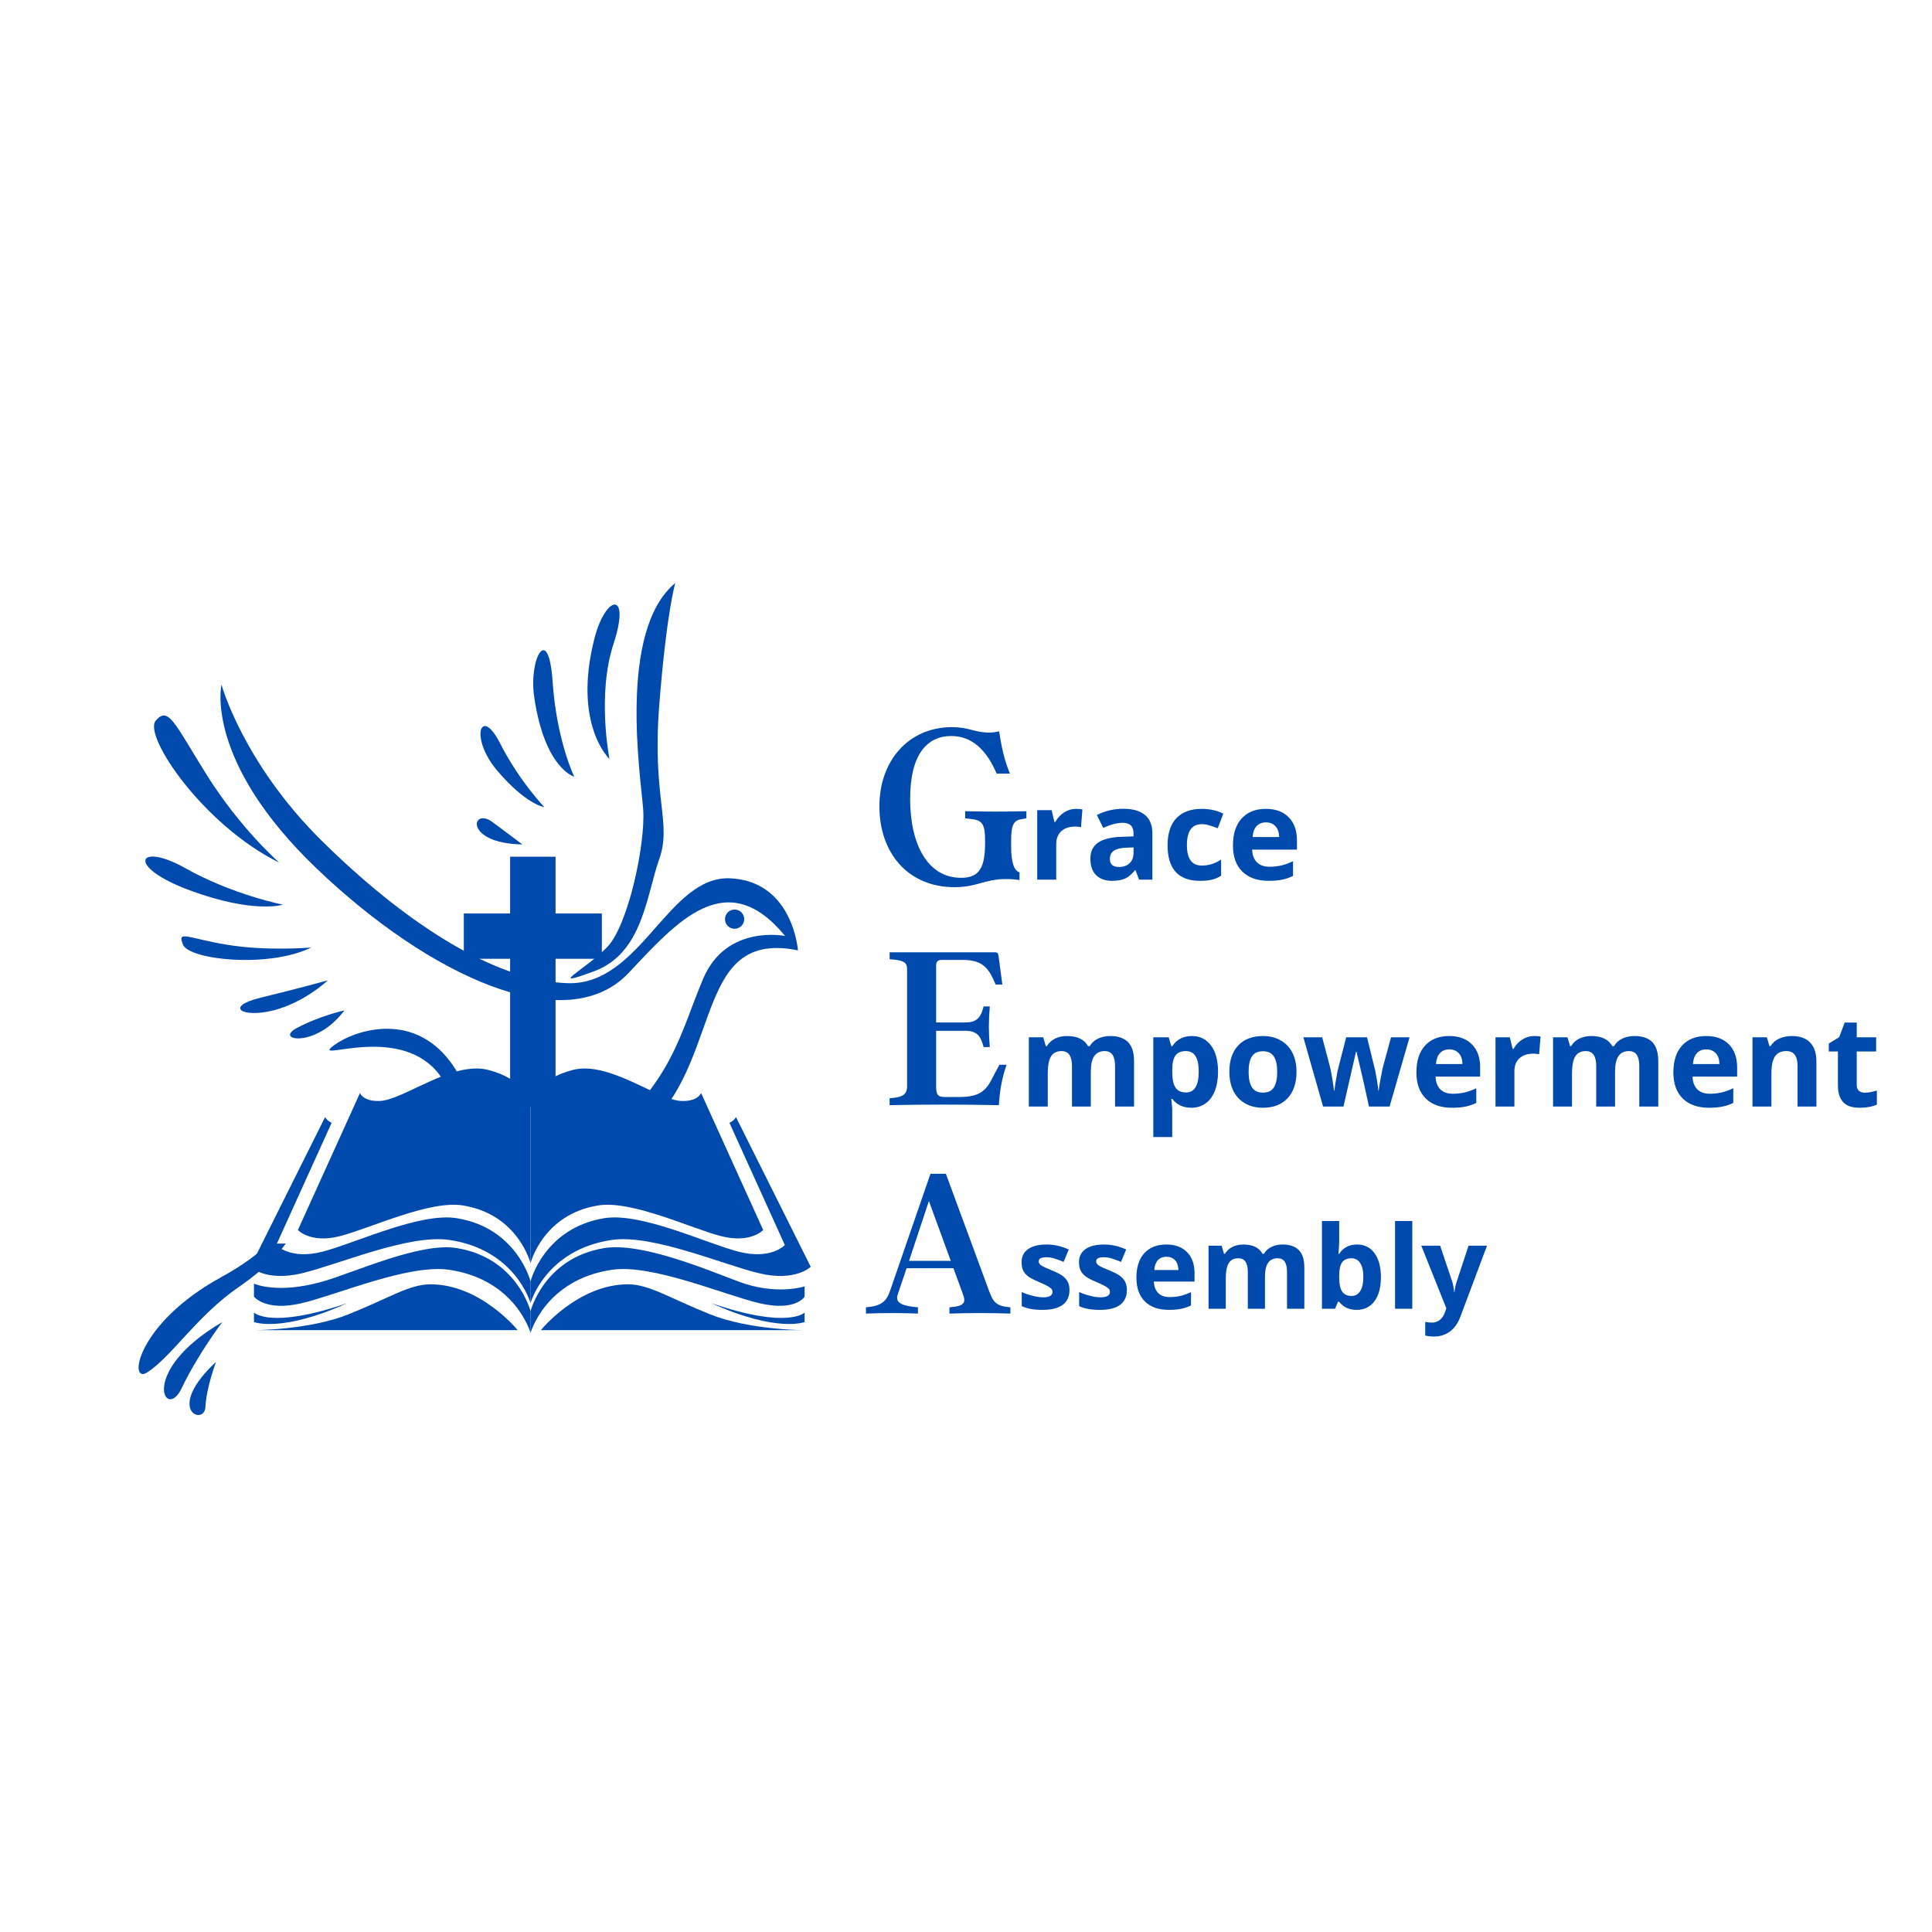 <svg xmlns="http://www.w3.org/2000/svg" xmlns:xlink="http://www.w3.org/1999/xlink" width="500" zoomAndPan="magnify" viewBox="0 0 375 375" height="500" preserveAspectRatio="xMidYMid meet" version="1.0"><defs><g/><clipPath id="id1"><path d="M 42 132 L 154.887 132 L 154.887 221.852 L 42 221.852 Z M 42 132 " clip-rule="nonzero"/></clipPath><clipPath id="id2"><path d="M 110 113.102 L 132 113.102 L 132 190 L 110 190 Z M 110 113.102 " clip-rule="nonzero"/></clipPath><clipPath id="id3"><path d="M 52 199 L 91 199 L 91 221.852 L 52 221.852 Z M 52 199 " clip-rule="nonzero"/></clipPath><clipPath id="id4"><path d="M 19 241.383 L 62.266 241.383 L 62.266 251 L 19 251 Z M 19 241.383 " clip-rule="nonzero"/></clipPath><clipPath id="id5"><path d="M 26 241.383 L 59 241.383 L 59 267 L 26 267 Z M 26 241.383 " clip-rule="nonzero"/></clipPath><clipPath id="id6"><path d="M 102 216 L 157.336 216 L 157.336 253 L 102 253 Z M 102 216 " clip-rule="nonzero"/></clipPath><clipPath id="id7"><path d="M 48.582 216 L 103 216 L 103 253 L 48.582 253 Z M 48.582 216 " clip-rule="nonzero"/></clipPath><clipPath id="id8"><path d="M 102 242 L 157 242 L 157 258.859 L 102 258.859 Z M 102 242 " clip-rule="nonzero"/></clipPath><clipPath id="id9"><path d="M 49 242 L 103 242 L 103 258.859 L 49 258.859 Z M 49 242 " clip-rule="nonzero"/></clipPath><clipPath id="id10"><path d="M 104 249 L 157 249 L 157 258.859 L 104 258.859 Z M 104 249 " clip-rule="nonzero"/></clipPath><clipPath id="id11"><path d="M 49 249 L 101 249 L 101 258.859 L 49 258.859 Z M 49 249 " clip-rule="nonzero"/></clipPath><clipPath id="id12"><path d="M 90 166.164 L 117 166.164 L 117 215 L 90 215 Z M 90 166.164 " clip-rule="nonzero"/></clipPath></defs><g clip-path="url(#id1)"><path fill="#004aad" d="M 101.812 234.125 C 101.812 234.125 114.316 230.527 126.711 217.867 C 140.094 204.195 135.117 180.426 154.879 184.465 C 154.879 184.465 153.945 171.105 141.809 170.484 C 129.668 169.863 124.43 191.25 110.215 190.836 C 95.387 190.402 77.691 178.254 62.441 163.184 C 47.188 148.113 42.988 132.891 42.988 132.891 C 42.988 132.891 39.562 147.648 61.504 168.621 C 83.449 189.594 109.906 201.711 122.043 188.816 C 131.465 178.809 141.031 167.844 152.391 181.672 C 152.391 181.672 141.031 179.34 136.516 189.902 C 132.004 200.469 130.602 210.254 115.973 221.75 C 106.484 229.211 103.68 229.879 101.812 234.125 Z M 101.812 234.125 " fill-opacity="1" fill-rule="evenodd"/></g><g clip-path="url(#id2)"><path fill="#004aad" d="M 131.07 113.16 C 131.07 113.16 129.359 118.91 127.957 136.93 C 126.555 154.949 130.445 159.766 127.957 166.758 C 125.469 173.746 124.77 185.02 115.352 188.504 C 105.703 192.078 113.641 188.195 117.84 183.844 C 122.043 179.496 125.312 163.492 124.844 157.125 C 124.379 150.754 119.863 122.48 131.07 113.16 Z M 131.07 113.16 " fill-opacity="1" fill-rule="evenodd"/></g><path fill="#004aad" d="M 118.309 147.336 C 118.309 147.336 115.812 134.918 119.086 124.965 C 122.512 114.559 117.543 115.363 115.352 124.035 C 111.148 140.656 118.309 147.336 118.309 147.336 Z M 118.309 147.336 " fill-opacity="1" fill-rule="evenodd"/><path fill="#004aad" d="M 111.461 150.754 C 111.461 150.754 108.039 143.766 107.258 132.27 C 106.48 120.773 102.613 127.863 103.68 135.219 C 105.703 149.203 111.461 150.754 111.461 150.754 Z M 111.461 150.754 " fill-opacity="1" fill-rule="evenodd"/><path fill="#004aad" d="M 105.652 156.66 C 105.652 156.66 100.773 151.582 97.039 144.23 C 93.305 136.879 91.023 143.195 96.625 149.719 C 102.227 156.242 105.652 156.66 105.652 156.66 Z M 105.652 156.66 " fill-opacity="1" fill-rule="evenodd"/><path fill="#004aad" d="M 101.398 163.906 C 101.398 163.906 99.633 162.562 95.586 159.559 C 91.543 156.555 89.883 163.699 101.398 163.906 Z M 101.398 163.906 " fill-opacity="1" fill-rule="evenodd"/><path fill="#004aad" d="M 54.191 167.43 C 54.191 167.43 46.617 160.801 40.082 150.34 C 33.844 140.359 32.715 136.98 30.227 139.879 C 27.734 142.781 39.461 160.18 54.191 167.43 Z M 54.191 167.43 " fill-opacity="1" fill-rule="evenodd"/><path fill="#004aad" d="M 54.918 175.598 C 54.918 175.598 45.098 173.66 35.922 168.484 C 26.746 163.312 24.262 168.16 36.785 172.797 C 49.305 177.43 54.918 175.598 54.918 175.598 Z M 54.918 175.598 " fill-opacity="1" fill-rule="evenodd"/><path fill="#004aad" d="M 60.418 183.91 C 60.418 183.91 51.797 184.664 44.039 183.371 C 36.281 182.082 34.344 180.469 35.527 183.371 C 36.715 186.277 52.012 187.996 60.418 183.91 Z M 60.418 183.91 " fill-opacity="1" fill-rule="evenodd"/><path fill="#004aad" d="M 63.633 190.285 C 63.633 190.285 57.781 191.91 50.629 193.641 C 43.473 195.371 46.941 197.645 53.012 196.129 C 59.082 194.613 63.633 190.285 63.633 190.285 Z M 63.633 190.285 " fill-opacity="1" fill-rule="evenodd"/><path fill="#004aad" d="M 66.848 196.113 C 66.848 196.113 61.988 197.191 57.562 199.566 C 53.133 201.938 61.34 203.551 66.848 196.113 Z M 66.848 196.113 " fill-opacity="1" fill-rule="evenodd"/><g clip-path="url(#id3)"><path fill="#004aad" d="M 64.879 202.852 C 68.82 199.949 80.895 195.793 88.324 207.406 C 93.098 214.863 88.324 224.184 75.668 232.883 C 65.754 239.699 59.898 249.246 54.086 252.977 C 49.668 255.812 51.422 241.605 71.516 230.605 C 90.816 220.043 88.75 210.879 83.137 206.371 C 74.629 199.535 60.129 206.344 64.879 202.852 Z M 64.879 202.852 " fill-opacity="1" fill-rule="evenodd"/></g><path fill="#004aad" d="M 144.453 178.406 C 144.453 179.438 143.617 180.273 142.586 180.273 C 141.555 180.273 140.719 179.438 140.719 178.406 C 140.719 177.379 141.555 176.543 142.586 176.543 C 143.617 176.543 144.453 177.379 144.453 178.406 Z M 144.453 178.406 " fill-opacity="1" fill-rule="nonzero"/><g clip-path="url(#id4)"><path fill="#004aad" d="M 68.012 250.797 C 68.012 250.797 78.352 247.816 88.602 237.336 C 99.664 226.02 95.547 206.344 111.891 209.688 C 111.891 209.688 111.117 198.629 101.082 198.113 C 91.043 197.598 86.711 215.305 74.961 214.961 C 62.699 214.602 48.066 204.543 35.457 192.07 C 22.848 179.598 19.375 166.992 19.375 166.992 C 19.375 166.992 16.543 179.211 34.688 196.57 C 52.828 213.93 74.703 223.961 84.738 213.289 C 92.531 205.004 100.438 195.926 109.832 207.371 C 109.832 207.371 100.438 205.445 96.707 214.188 C 92.977 222.934 91.816 231.035 79.723 240.551 C 71.875 246.727 69.555 247.281 68.012 250.797 Z M 68.012 250.797 " fill-opacity="1" fill-rule="evenodd"/></g><g clip-path="url(#id5)"><path fill="#004aad" d="M 37.473 224.906 C 40.734 222.504 50.715 219.062 56.859 228.676 C 60.805 234.848 56.859 242.566 46.395 249.766 C 38.199 255.406 33.355 263.312 28.551 266.398 C 24.898 268.746 26.348 256.988 42.965 247.879 C 58.918 239.137 57.211 231.551 52.57 227.82 C 45.539 222.16 33.547 227.797 37.473 224.906 Z M 37.473 224.906 " fill-opacity="1" fill-rule="evenodd"/></g><path fill="#004aad" d="M 43.137 256.625 C 43.137 256.625 38.332 262.969 35.242 269.484 C 32.156 276 26.664 266.227 43.137 256.625 Z M 43.137 256.625 " fill-opacity="1" fill-rule="evenodd"/><path fill="#004aad" d="M 41.934 264.34 C 41.934 264.34 40.047 269.312 39.875 273.086 C 39.703 276.859 31.812 273.77 41.934 264.34 Z M 41.934 264.34 " fill-opacity="1" fill-rule="evenodd"/><g clip-path="url(#id6)"><path fill="#004aad" d="M 142.848 216.82 C 142.848 216.82 142.59 217.449 141.586 217.941 L 152.336 241.66 C 152.336 241.66 149.688 244.594 143.324 242.941 C 136.957 241.293 124.449 235.285 117.285 236.453 C 105.562 238.367 102.977 248.723 102.977 248.723 L 102.977 252.938 C 102.977 252.938 105.824 242.586 118.742 240.672 C 126.633 239.504 140.414 245.508 147.43 247.16 C 154.441 248.812 157.359 245.879 157.359 245.879 L 142.848 216.82 " fill-opacity="1" fill-rule="nonzero"/></g><g clip-path="url(#id7)"><path fill="#004aad" d="M 88.668 236.453 C 81.508 235.285 69 241.293 62.633 242.941 C 56.266 244.594 53.621 241.66 53.621 241.66 L 64.367 217.941 C 63.367 217.449 63.105 216.82 63.105 216.82 L 48.598 245.879 C 48.598 245.879 51.512 248.812 58.527 247.16 C 65.539 245.508 79.32 239.504 87.215 240.672 C 100.129 242.586 102.977 252.938 102.977 252.938 L 102.977 248.723 C 102.977 248.723 100.395 238.367 88.668 236.453 " fill-opacity="1" fill-rule="nonzero"/></g><g clip-path="url(#id8)"><path fill="#004aad" d="M 156.172 249.684 C 156.172 249.684 150.711 251.527 143.324 248.742 C 137.172 246.422 124.449 241.086 117.285 242.254 C 105.562 244.168 102.977 254.52 102.977 254.52 L 102.977 258.738 C 102.977 258.738 105.824 248.383 118.742 246.469 C 126.633 245.301 140.414 251.309 147.43 252.957 C 154.441 254.609 156.172 251.676 156.172 251.676 L 156.172 249.684 " fill-opacity="1" fill-rule="nonzero"/></g><g clip-path="url(#id9)"><path fill="#004aad" d="M 88.668 242.254 C 81.508 241.086 68.957 246.93 62.633 248.742 C 53.82 251.266 49.293 249.156 49.293 249.156 L 49.293 251.676 C 49.293 251.676 51.512 254.609 58.527 252.957 C 65.539 251.309 79.32 245.301 87.215 246.469 C 100.129 248.383 102.977 258.738 102.977 258.738 L 102.977 254.52 C 102.977 254.52 100.395 244.168 88.668 242.254 " fill-opacity="1" fill-rule="nonzero"/></g><path fill="#004aad" d="M 136.086 212.16 C 136.086 212.16 135.48 213.824 132.25 213.699 C 127.59 213.516 118.234 205.867 111.184 207.672 C 104.48 209.391 102.977 213.516 102.977 213.516 L 102.977 245.203 C 102.977 245.203 105.34 235.73 116.066 233.98 C 122.621 232.91 134.062 238.406 139.887 239.914 C 145.711 241.426 148.133 238.742 148.133 238.742 L 136.086 212.16 " fill-opacity="1" fill-rule="nonzero"/><path fill="#004aad" d="M 69.871 212.16 C 69.871 212.16 70.477 213.824 73.707 213.699 C 78.363 213.516 87.723 205.867 94.77 207.672 C 101.473 209.391 102.977 213.516 102.977 213.516 L 102.977 245.203 C 102.977 245.203 100.613 235.73 89.891 233.98 C 83.336 232.91 71.895 238.406 66.07 239.914 C 60.246 241.426 57.824 238.742 57.824 238.742 L 69.871 212.16 " fill-opacity="1" fill-rule="nonzero"/><g clip-path="url(#id10)"><path fill="#004aad" d="M 156.172 258.184 C 156.172 258.184 145.539 258.184 137.855 255.121 C 129.953 251.965 126.039 249.285 121.895 249.285 C 112.18 249.285 104.977 258.184 104.977 258.184 L 156.172 258.184 " fill-opacity="1" fill-rule="nonzero"/></g><path fill="#004aad" d="M 138.055 252.938 C 150.895 258.738 156.172 256.602 156.172 256.602 L 156.172 254.77 C 156.172 254.77 152.969 258.059 138.055 252.938 " fill-opacity="1" fill-rule="nonzero"/><g clip-path="url(#id11)"><path fill="#004aad" d="M 49.293 258.184 C 49.293 258.184 59.922 258.184 67.605 255.121 C 75.512 251.965 79.422 249.285 83.566 249.285 C 93.281 249.285 100.488 258.184 100.488 258.184 L 49.293 258.184 " fill-opacity="1" fill-rule="nonzero"/></g><path fill="#004aad" d="M 67.406 252.938 C 54.57 258.738 49.293 256.602 49.293 256.602 L 49.293 254.77 C 49.293 254.77 52.496 258.059 67.406 252.938 " fill-opacity="1" fill-rule="nonzero"/><g clip-path="url(#id12)"><path fill="#004aad" d="M 116.816 177.309 L 107.832 177.309 L 107.832 166.289 L 99.016 166.289 L 99.016 177.309 L 90.027 177.309 L 90.027 186.098 L 99.016 186.098 L 99.016 214.875 L 107.832 214.875 L 107.832 186.098 L 116.816 186.098 L 116.816 177.309 " fill-opacity="1" fill-rule="nonzero"/></g><g fill="#004aad" fill-opacity="1"><g transform="translate(169.025, 171.53)"><g><path d="M 18.32 -14.074 L 18.32 -12.691 L 19.227 -12.594 C 21.707 -12.355 22.184 -11.641 22.184 -8.109 C 22.184 -3.242 21.184 -1.145 17.508 -1.145 C 11.066 -1.145 7.633 -7.586 7.633 -16.457 C 7.633 -25.238 11.02 -28.672 15.602 -28.672 C 19.703 -28.672 22.516 -25.855 24.426 -21.371 L 27 -21.371 C 25.809 -24.234 25.332 -26.859 24.902 -29.578 C 23.996 -29.387 23.566 -29.34 22.945 -29.34 C 20.133 -29.34 19.082 -30.391 15.742 -30.391 C 7.395 -30.391 1.668 -23.949 1.668 -15.027 C 1.668 -5.82 7.348 0.668 16.219 0.668 C 20.656 0.668 22.09 -0.906 26.191 -0.906 C 27.051 -0.906 27.957 -0.859 28.863 -0.715 L 28.863 -2.195 C 27.766 -2.574 27.242 -4.246 27.242 -7.062 C 27.242 -9.969 27.098 -12.211 29.102 -12.5 L 30.199 -12.691 L 30.199 -14.074 C 26.383 -13.977 22.23 -13.977 18.32 -14.074 Z M 18.32 -14.074 "/></g></g></g><g fill="#004aad" fill-opacity="1"><g transform="translate(199.404, 170.735)"><g><path d="M 9.453 -13.734 C 9.953 -13.734 10.363 -13.695 10.688 -13.625 L 10.422 -10.172 C 10.117 -10.254 9.754 -10.297 9.328 -10.297 C 8.148 -10.297 7.234 -9.992 6.578 -9.391 C 5.93 -8.785 5.609 -7.941 5.609 -6.859 L 5.609 0 L 1.922 0 L 1.922 -13.484 L 4.719 -13.484 L 5.25 -11.203 L 5.438 -11.203 C 5.852 -11.961 6.414 -12.57 7.125 -13.031 C 7.844 -13.5 8.617 -13.734 9.453 -13.734 Z M 9.453 -13.734 "/></g></g></g><g fill="#004aad" fill-opacity="1"><g transform="translate(210.611, 170.735)"><g><path d="M 10.484 0 L 9.781 -1.828 L 9.688 -1.828 C 9.062 -1.047 8.422 -0.504 7.766 -0.203 C 7.109 0.086 6.254 0.234 5.203 0.234 C 3.91 0.234 2.891 -0.133 2.141 -0.875 C 1.398 -1.613 1.031 -2.664 1.031 -4.031 C 1.031 -5.457 1.531 -6.508 2.531 -7.188 C 3.531 -7.863 5.039 -8.238 7.062 -8.312 L 9.406 -8.391 L 9.406 -8.984 C 9.406 -10.348 8.707 -11.031 7.312 -11.031 C 6.227 -11.031 4.961 -10.703 3.516 -10.047 L 2.297 -12.531 C 3.836 -13.344 5.555 -13.75 7.453 -13.75 C 9.254 -13.75 10.641 -13.352 11.609 -12.562 C 12.578 -11.781 13.062 -10.586 13.062 -8.984 L 13.062 0 Z M 9.406 -6.25 L 7.984 -6.203 C 6.91 -6.16 6.113 -5.961 5.594 -5.609 C 5.07 -5.266 4.812 -4.727 4.812 -4 C 4.812 -2.969 5.406 -2.453 6.594 -2.453 C 7.445 -2.453 8.129 -2.695 8.641 -3.188 C 9.148 -3.676 9.406 -4.328 9.406 -5.141 Z M 9.406 -6.25 "/></g></g></g><g fill="#004aad" fill-opacity="1"><g transform="translate(225.519, 170.735)"><g><path d="M 7.406 0.234 C 3.207 0.234 1.109 -2.066 1.109 -6.672 C 1.109 -8.961 1.676 -10.711 2.812 -11.922 C 3.957 -13.129 5.598 -13.734 7.734 -13.734 C 9.285 -13.734 10.68 -13.426 11.922 -12.812 L 10.844 -9.969 C 10.258 -10.195 9.719 -10.383 9.219 -10.531 C 8.719 -10.688 8.223 -10.766 7.734 -10.766 C 5.816 -10.766 4.859 -9.406 4.859 -6.688 C 4.859 -4.051 5.816 -2.734 7.734 -2.734 C 8.43 -2.734 9.082 -2.828 9.688 -3.016 C 10.289 -3.203 10.895 -3.5 11.5 -3.906 L 11.5 -0.766 C 10.906 -0.379 10.301 -0.117 9.688 0.016 C 9.082 0.16 8.32 0.234 7.406 0.234 Z M 7.406 0.234 "/></g></g></g><g fill="#004aad" fill-opacity="1"><g transform="translate(238.209, 170.735)"><g><path d="M 7.516 -11.109 C 6.734 -11.109 6.117 -10.859 5.672 -10.359 C 5.234 -9.867 4.984 -9.172 4.922 -8.266 L 10.078 -8.266 C 10.055 -9.172 9.816 -9.867 9.359 -10.359 C 8.898 -10.859 8.285 -11.109 7.516 -11.109 Z M 8.031 0.234 C 5.863 0.234 4.164 -0.359 2.938 -1.547 C 1.719 -2.742 1.109 -4.441 1.109 -6.641 C 1.109 -8.898 1.672 -10.645 2.797 -11.875 C 3.93 -13.113 5.492 -13.734 7.484 -13.734 C 9.391 -13.734 10.875 -13.188 11.938 -12.094 C 13 -11.008 13.531 -9.516 13.531 -7.609 L 13.531 -5.828 L 4.828 -5.828 C 4.867 -4.773 5.176 -3.957 5.75 -3.375 C 6.332 -2.789 7.148 -2.5 8.203 -2.5 C 9.016 -2.5 9.781 -2.582 10.5 -2.75 C 11.219 -2.914 11.973 -3.188 12.766 -3.562 L 12.766 -0.719 C 12.117 -0.395 11.43 -0.156 10.703 0 C 9.973 0.156 9.082 0.234 8.031 0.234 Z M 8.031 0.234 "/></g></g></g><g fill="#004aad" fill-opacity="1"><g transform="translate(167.645, 254.961)"><g><path d="M 24.227 -4.68 L 15.949 -27.129 L 12.957 -27.129 L 5.07 -4.289 C 4.379 -2.297 3.293 -1.43 0.434 -1.215 L 0.434 0 C 3.598 -0.129 7.324 -0.129 10.531 0 L 10.531 -1.215 C 7.715 -1.43 6.023 -1.992 6.586 -3.641 L 8.32 -8.797 L 17.422 -8.797 L 19.242 -3.812 C 19.895 -2.082 19.547 -1.43 16.641 -1.215 L 16.641 0 C 20.543 -0.129 24.574 -0.129 28.473 0 L 28.473 -1.215 C 25.441 -1.43 25.051 -2.469 24.227 -4.68 Z M 8.797 -10.227 L 12.656 -21.844 L 16.902 -10.227 Z M 8.797 -10.227 "/></g></g></g><g fill="#004aad" fill-opacity="1"><g transform="translate(197.288, 254.028)"><g><path d="M 10.297 -3.641 C 10.297 -2.379 9.859 -1.422 8.984 -0.766 C 8.109 -0.109 6.801 0.219 5.062 0.219 C 4.176 0.219 3.414 0.156 2.781 0.031 C 2.156 -0.082 1.57 -0.258 1.031 -0.5 L 1.031 -3.25 C 1.645 -2.957 2.344 -2.711 3.125 -2.516 C 3.906 -2.316 4.586 -2.219 5.172 -2.219 C 6.391 -2.219 7 -2.57 7 -3.281 C 7 -3.539 6.914 -3.75 6.75 -3.906 C 6.594 -4.07 6.316 -4.258 5.922 -4.469 C 5.523 -4.676 5 -4.922 4.344 -5.203 C 3.406 -5.598 2.711 -5.961 2.266 -6.297 C 1.828 -6.629 1.504 -7.016 1.297 -7.453 C 1.098 -7.891 1 -8.422 1 -9.047 C 1 -10.141 1.422 -10.984 2.266 -11.578 C 3.109 -12.172 4.305 -12.469 5.859 -12.469 C 7.328 -12.469 8.758 -12.145 10.156 -11.5 L 9.156 -9.094 C 8.539 -9.352 7.969 -9.566 7.438 -9.734 C 6.906 -9.91 6.359 -10 5.797 -10 C 4.816 -10 4.328 -9.734 4.328 -9.203 C 4.328 -8.898 4.484 -8.641 4.797 -8.422 C 5.117 -8.203 5.816 -7.875 6.891 -7.438 C 7.848 -7.051 8.547 -6.691 8.984 -6.359 C 9.43 -6.023 9.758 -5.641 9.969 -5.203 C 10.188 -4.766 10.297 -4.242 10.297 -3.641 Z M 10.297 -3.641 "/></g></g></g><g fill="#004aad" fill-opacity="1"><g transform="translate(208.433, 254.028)"><g><path d="M 10.297 -3.641 C 10.297 -2.379 9.859 -1.422 8.984 -0.766 C 8.109 -0.109 6.801 0.219 5.062 0.219 C 4.176 0.219 3.414 0.156 2.781 0.031 C 2.156 -0.082 1.57 -0.258 1.031 -0.5 L 1.031 -3.25 C 1.645 -2.957 2.344 -2.711 3.125 -2.516 C 3.906 -2.316 4.586 -2.219 5.172 -2.219 C 6.391 -2.219 7 -2.57 7 -3.281 C 7 -3.539 6.914 -3.75 6.75 -3.906 C 6.594 -4.07 6.316 -4.258 5.922 -4.469 C 5.523 -4.676 5 -4.922 4.344 -5.203 C 3.406 -5.598 2.711 -5.961 2.266 -6.297 C 1.828 -6.629 1.504 -7.016 1.297 -7.453 C 1.098 -7.891 1 -8.422 1 -9.047 C 1 -10.141 1.422 -10.984 2.266 -11.578 C 3.109 -12.172 4.305 -12.469 5.859 -12.469 C 7.328 -12.469 8.758 -12.145 10.156 -11.5 L 9.156 -9.094 C 8.539 -9.352 7.969 -9.566 7.438 -9.734 C 6.906 -9.91 6.359 -10 5.797 -10 C 4.816 -10 4.328 -9.734 4.328 -9.203 C 4.328 -8.898 4.484 -8.641 4.797 -8.422 C 5.117 -8.203 5.816 -7.875 6.891 -7.438 C 7.848 -7.051 8.547 -6.691 8.984 -6.359 C 9.43 -6.023 9.758 -5.641 9.969 -5.203 C 10.188 -4.766 10.297 -4.242 10.297 -3.641 Z M 10.297 -3.641 "/></g></g></g><g fill="#004aad" fill-opacity="1"><g transform="translate(219.578, 254.028)"><g><path d="M 6.828 -10.094 C 6.117 -10.094 5.562 -9.867 5.156 -9.422 C 4.75 -8.973 4.52 -8.336 4.469 -7.516 L 9.156 -7.516 C 9.133 -8.336 8.914 -8.973 8.5 -9.422 C 8.082 -9.867 7.523 -10.094 6.828 -10.094 Z M 7.297 0.219 C 5.316 0.219 3.77 -0.32 2.656 -1.406 C 1.551 -2.5 1 -4.039 1 -6.031 C 1 -8.082 1.508 -9.664 2.531 -10.781 C 3.562 -11.906 4.984 -12.469 6.797 -12.469 C 8.523 -12.469 9.867 -11.973 10.828 -10.984 C 11.797 -10.004 12.281 -8.645 12.281 -6.906 L 12.281 -5.281 L 4.391 -5.281 C 4.422 -4.332 4.695 -3.594 5.219 -3.062 C 5.75 -2.531 6.488 -2.266 7.438 -2.266 C 8.176 -2.266 8.875 -2.336 9.531 -2.484 C 10.188 -2.641 10.875 -2.891 11.594 -3.234 L 11.594 -0.641 C 11.008 -0.348 10.383 -0.133 9.719 0 C 9.051 0.145 8.242 0.219 7.297 0.219 Z M 7.297 0.219 "/></g></g></g><g fill="#004aad" fill-opacity="1"><g transform="translate(232.826, 254.028)"><g><path d="M 12.703 0 L 9.375 0 L 9.375 -7.156 C 9.375 -8.031 9.223 -8.688 8.922 -9.125 C 8.629 -9.57 8.164 -9.797 7.531 -9.797 C 6.676 -9.797 6.055 -9.484 5.672 -8.859 C 5.285 -8.234 5.094 -7.203 5.094 -5.766 L 5.094 0 L 1.75 0 L 1.75 -12.234 L 4.297 -12.234 L 4.75 -10.672 L 4.938 -10.672 C 5.27 -11.234 5.742 -11.672 6.359 -11.984 C 6.984 -12.305 7.695 -12.469 8.5 -12.469 C 10.332 -12.469 11.57 -11.867 12.219 -10.672 L 12.516 -10.672 C 12.836 -11.242 13.316 -11.688 13.953 -12 C 14.598 -12.312 15.32 -12.469 16.125 -12.469 C 17.508 -12.469 18.555 -12.109 19.266 -11.391 C 19.984 -10.68 20.344 -9.547 20.344 -7.984 L 20.344 0 L 16.984 0 L 16.984 -7.156 C 16.984 -8.031 16.836 -8.688 16.547 -9.125 C 16.254 -9.57 15.789 -9.797 15.156 -9.797 C 14.332 -9.797 13.719 -9.504 13.312 -8.922 C 12.906 -8.336 12.703 -7.41 12.703 -6.141 Z M 12.703 0 "/></g></g></g><g fill="#004aad" fill-opacity="1"><g transform="translate(254.842, 254.028)"><g><path d="M 8.562 -12.469 C 10.008 -12.469 11.141 -11.906 11.953 -10.781 C 12.773 -9.656 13.188 -8.109 13.188 -6.141 C 13.188 -4.117 12.766 -2.551 11.922 -1.438 C 11.078 -0.332 9.926 0.219 8.469 0.219 C 7.031 0.219 5.906 -0.301 5.094 -1.344 L 4.859 -1.344 L 4.297 0 L 1.75 0 L 1.75 -17.031 L 5.094 -17.031 L 5.094 -13.078 C 5.094 -12.566 5.047 -11.758 4.953 -10.656 L 5.094 -10.656 C 5.875 -11.863 7.031 -12.469 8.562 -12.469 Z M 7.484 -9.797 C 6.66 -9.797 6.055 -9.539 5.672 -9.031 C 5.297 -8.531 5.102 -7.695 5.094 -6.531 L 5.094 -6.156 C 5.094 -4.844 5.285 -3.898 5.672 -3.328 C 6.066 -2.766 6.688 -2.484 7.531 -2.484 C 8.219 -2.484 8.766 -2.797 9.172 -3.422 C 9.578 -4.055 9.781 -4.977 9.781 -6.188 C 9.781 -7.383 9.57 -8.285 9.156 -8.891 C 8.75 -9.492 8.191 -9.797 7.484 -9.797 Z M 7.484 -9.797 "/></g></g></g><g fill="#004aad" fill-opacity="1"><g transform="translate(269.031, 254.028)"><g><path d="M 5.094 0 L 1.75 0 L 1.75 -17.031 L 5.094 -17.031 Z M 5.094 0 "/></g></g></g><g fill="#004aad" fill-opacity="1"><g transform="translate(275.874, 254.028)"><g><path d="M 0 -12.234 L 3.656 -12.234 L 5.969 -5.359 C 6.164 -4.754 6.301 -4.047 6.375 -3.234 L 6.438 -3.234 C 6.52 -3.984 6.676 -4.691 6.906 -5.359 L 9.172 -12.234 L 12.75 -12.234 L 7.578 1.562 C 7.098 2.844 6.414 3.801 5.531 4.438 C 4.656 5.07 3.633 5.391 2.469 5.391 C 1.883 5.391 1.316 5.328 0.766 5.203 L 0.766 2.547 C 1.172 2.641 1.609 2.688 2.078 2.688 C 2.672 2.688 3.188 2.504 3.625 2.141 C 4.07 1.785 4.414 1.242 4.656 0.516 L 4.859 -0.094 Z M 0 -12.234 "/></g></g></g><g fill="#004aad" fill-opacity="1"><g transform="translate(171.479, 214.51)"><g><path d="M 22.504 -7.836 L 20.832 -4.684 C 19.59 -2.438 18.156 -1.578 14.574 -1.578 L 11.945 -1.578 C 10.512 -1.578 10.223 -2.055 10.223 -3.727 L 10.223 -14.43 L 15.91 -14.43 C 18.301 -14.43 18.922 -13.234 19.445 -11.277 L 20.641 -11.277 C 20.402 -14 20.402 -16.484 20.641 -19.16 L 19.445 -19.16 C 18.922 -17.199 18.301 -16.055 15.91 -16.055 L 10.223 -16.055 L 10.223 -27.043 C 10.223 -27.809 10.512 -28.188 11.277 -28.188 L 15.336 -28.188 C 18.633 -28.188 20.066 -27.137 21.309 -24.461 L 21.785 -23.41 L 23.078 -23.41 L 22.359 -28.809 C 22.266 -29.527 22.168 -29.672 21.547 -29.672 L 1.195 -29.672 L 1.195 -28.332 C 3.773 -28.141 4.586 -27.809 4.586 -26.422 L 4.586 -3.727 C 4.586 -2.055 3.773 -1.527 1.195 -1.336 L 1.195 0 C 8.359 -0.145 14.953 -0.145 22.406 0 C 22.551 -2.578 22.934 -5.066 23.891 -7.836 Z M 22.504 -7.836 "/></g></g></g><g fill="#004aad" fill-opacity="1"><g transform="translate(197.773, 214.78)"><g><path d="M 13.953 0 L 10.297 0 L 10.297 -7.859 C 10.297 -8.828 10.129 -9.551 9.797 -10.031 C 9.473 -10.52 8.961 -10.766 8.266 -10.766 C 7.328 -10.766 6.645 -10.414 6.219 -9.719 C 5.801 -9.031 5.594 -7.898 5.594 -6.328 L 5.594 0 L 1.922 0 L 1.922 -13.438 L 4.719 -13.438 L 5.219 -11.719 L 5.422 -11.719 C 5.785 -12.344 6.305 -12.828 6.984 -13.172 C 7.672 -13.516 8.453 -13.688 9.328 -13.688 C 11.336 -13.688 12.703 -13.031 13.422 -11.719 L 13.75 -11.719 C 14.102 -12.344 14.629 -12.828 15.328 -13.172 C 16.035 -13.516 16.832 -13.688 17.719 -13.688 C 19.238 -13.688 20.391 -13.297 21.172 -12.516 C 21.953 -11.734 22.344 -10.484 22.344 -8.766 L 22.344 0 L 18.656 0 L 18.656 -7.859 C 18.656 -8.828 18.492 -9.551 18.172 -10.031 C 17.848 -10.52 17.336 -10.766 16.641 -10.766 C 15.742 -10.766 15.07 -10.441 14.625 -9.797 C 14.176 -9.16 13.953 -8.145 13.953 -6.75 Z M 13.953 0 "/></g></g></g><g fill="#004aad" fill-opacity="1"><g transform="translate(221.938, 214.78)"><g><path d="M 9.312 0.234 C 7.727 0.234 6.488 -0.336 5.594 -1.484 L 5.406 -1.484 C 5.531 -0.359 5.594 0.289 5.594 0.469 L 5.594 5.922 L 1.922 5.922 L 1.922 -13.438 L 4.906 -13.438 L 5.422 -11.703 L 5.594 -11.703 C 6.445 -13.023 7.719 -13.688 9.406 -13.688 C 10.988 -13.688 12.227 -13.07 13.125 -11.844 C 14.031 -10.625 14.484 -8.926 14.484 -6.75 C 14.484 -5.312 14.27 -4.062 13.844 -3 C 13.426 -1.945 12.828 -1.145 12.047 -0.594 C 11.266 -0.039 10.352 0.234 9.312 0.234 Z M 8.219 -10.766 C 7.312 -10.766 6.648 -10.484 6.234 -9.922 C 5.816 -9.367 5.602 -8.453 5.594 -7.172 L 5.594 -6.766 C 5.594 -5.328 5.805 -4.297 6.234 -3.672 C 6.66 -3.047 7.336 -2.734 8.266 -2.734 C 9.91 -2.734 10.734 -4.086 10.734 -6.797 C 10.734 -8.117 10.531 -9.109 10.125 -9.766 C 9.719 -10.43 9.082 -10.766 8.219 -10.766 Z M 8.219 -10.766 "/></g></g></g><g fill="#004aad" fill-opacity="1"><g transform="translate(237.511, 214.78)"><g><path d="M 4.844 -6.75 C 4.844 -5.414 5.062 -4.406 5.5 -3.719 C 5.938 -3.039 6.648 -2.703 7.641 -2.703 C 8.617 -2.703 9.32 -3.039 9.75 -3.719 C 10.176 -4.395 10.391 -5.406 10.391 -6.75 C 10.391 -8.07 10.172 -9.066 9.734 -9.734 C 9.305 -10.398 8.598 -10.734 7.609 -10.734 C 6.629 -10.734 5.922 -10.398 5.484 -9.734 C 5.055 -9.078 4.844 -8.082 4.844 -6.75 Z M 14.141 -6.75 C 14.141 -4.562 13.562 -2.848 12.406 -1.609 C 11.25 -0.379 9.645 0.234 7.594 0.234 C 6.301 0.234 5.16 -0.047 4.172 -0.609 C 3.18 -1.172 2.422 -1.977 1.891 -3.031 C 1.367 -4.094 1.109 -5.332 1.109 -6.75 C 1.109 -8.945 1.68 -10.648 2.828 -11.859 C 3.973 -13.078 5.582 -13.688 7.656 -13.688 C 8.945 -13.688 10.082 -13.406 11.062 -12.844 C 12.051 -12.289 12.812 -11.488 13.344 -10.438 C 13.875 -9.383 14.141 -8.156 14.141 -6.75 Z M 14.141 -6.75 "/></g></g></g><g fill="#004aad" fill-opacity="1"><g transform="translate(252.748, 214.78)"><g><path d="M 12.969 0 L 11.938 -4.703 L 10.547 -10.641 L 10.453 -10.641 L 8.016 0 L 4.062 0 L 0.234 -13.438 L 3.891 -13.438 L 5.453 -7.484 C 5.691 -6.422 5.941 -4.953 6.203 -3.078 L 6.281 -3.078 C 6.312 -3.68 6.453 -4.645 6.703 -5.969 L 6.891 -7 L 8.547 -13.438 L 12.594 -13.438 L 14.172 -7 C 14.203 -6.82 14.25 -6.562 14.312 -6.219 C 14.383 -5.875 14.453 -5.504 14.516 -5.109 C 14.578 -4.723 14.633 -4.344 14.688 -3.969 C 14.738 -3.602 14.77 -3.305 14.781 -3.078 L 14.844 -3.078 C 14.914 -3.648 15.047 -4.441 15.234 -5.453 C 15.422 -6.461 15.551 -7.141 15.625 -7.484 L 17.25 -13.438 L 20.844 -13.438 L 16.969 0 Z M 12.969 0 "/></g></g></g><g fill="#004aad" fill-opacity="1"><g transform="translate(273.813, 214.78)"><g><path d="M 7.484 -11.094 C 6.711 -11.094 6.102 -10.844 5.656 -10.344 C 5.219 -9.852 4.969 -9.156 4.906 -8.25 L 10.047 -8.25 C 10.035 -9.156 9.801 -9.852 9.344 -10.344 C 8.883 -10.844 8.266 -11.094 7.484 -11.094 Z M 8.016 0.234 C 5.848 0.234 4.156 -0.359 2.938 -1.547 C 1.719 -2.742 1.109 -4.438 1.109 -6.625 C 1.109 -8.875 1.672 -10.613 2.797 -11.844 C 3.922 -13.07 5.477 -13.688 7.469 -13.688 C 9.363 -13.688 10.836 -13.145 11.891 -12.062 C 12.953 -10.988 13.484 -9.5 13.484 -7.594 L 13.484 -5.812 L 4.828 -5.812 C 4.859 -4.77 5.16 -3.953 5.734 -3.359 C 6.316 -2.773 7.129 -2.484 8.172 -2.484 C 8.984 -2.484 9.75 -2.566 10.469 -2.734 C 11.195 -2.91 11.953 -3.18 12.734 -3.547 L 12.734 -0.703 C 12.086 -0.391 11.398 -0.156 10.672 0 C 9.941 0.156 9.055 0.234 8.016 0.234 Z M 8.016 0.234 "/></g></g></g><g fill="#004aad" fill-opacity="1"><g transform="translate(288.352, 214.78)"><g><path d="M 9.422 -13.688 C 9.922 -13.688 10.336 -13.656 10.672 -13.594 L 10.391 -10.141 C 10.086 -10.223 9.727 -10.266 9.312 -10.266 C 8.133 -10.266 7.219 -9.961 6.562 -9.359 C 5.914 -8.766 5.594 -7.926 5.594 -6.844 L 5.594 0 L 1.922 0 L 1.922 -13.438 L 4.703 -13.438 L 5.25 -11.188 L 5.422 -11.188 C 5.836 -11.938 6.398 -12.539 7.109 -13 C 7.816 -13.457 8.586 -13.688 9.422 -13.688 Z M 9.422 -13.688 "/></g></g></g><g fill="#004aad" fill-opacity="1"><g transform="translate(299.528, 214.78)"><g><path d="M 13.953 0 L 10.297 0 L 10.297 -7.859 C 10.297 -8.828 10.129 -9.551 9.797 -10.031 C 9.473 -10.52 8.961 -10.766 8.266 -10.766 C 7.328 -10.766 6.645 -10.414 6.219 -9.719 C 5.801 -9.031 5.594 -7.898 5.594 -6.328 L 5.594 0 L 1.922 0 L 1.922 -13.438 L 4.719 -13.438 L 5.219 -11.719 L 5.422 -11.719 C 5.785 -12.344 6.305 -12.828 6.984 -13.172 C 7.672 -13.516 8.453 -13.688 9.328 -13.688 C 11.336 -13.688 12.703 -13.031 13.422 -11.719 L 13.75 -11.719 C 14.102 -12.344 14.629 -12.828 15.328 -13.172 C 16.035 -13.516 16.832 -13.688 17.719 -13.688 C 19.238 -13.688 20.391 -13.297 21.172 -12.516 C 21.953 -11.734 22.344 -10.484 22.344 -8.766 L 22.344 0 L 18.656 0 L 18.656 -7.859 C 18.656 -8.828 18.492 -9.551 18.172 -10.031 C 17.848 -10.52 17.336 -10.766 16.641 -10.766 C 15.742 -10.766 15.07 -10.441 14.625 -9.797 C 14.176 -9.16 13.953 -8.145 13.953 -6.75 Z M 13.953 0 "/></g></g></g><g fill="#004aad" fill-opacity="1"><g transform="translate(323.693, 214.78)"><g><path d="M 7.484 -11.094 C 6.711 -11.094 6.102 -10.844 5.656 -10.344 C 5.219 -9.852 4.969 -9.156 4.906 -8.25 L 10.047 -8.25 C 10.035 -9.156 9.801 -9.852 9.344 -10.344 C 8.883 -10.844 8.266 -11.094 7.484 -11.094 Z M 8.016 0.234 C 5.848 0.234 4.156 -0.359 2.938 -1.547 C 1.719 -2.742 1.109 -4.438 1.109 -6.625 C 1.109 -8.875 1.672 -10.613 2.797 -11.844 C 3.922 -13.07 5.477 -13.688 7.469 -13.688 C 9.363 -13.688 10.836 -13.145 11.891 -12.062 C 12.953 -10.988 13.484 -9.5 13.484 -7.594 L 13.484 -5.812 L 4.828 -5.812 C 4.859 -4.77 5.16 -3.953 5.734 -3.359 C 6.316 -2.773 7.129 -2.484 8.172 -2.484 C 8.984 -2.484 9.75 -2.566 10.469 -2.734 C 11.195 -2.91 11.953 -3.18 12.734 -3.547 L 12.734 -0.703 C 12.086 -0.391 11.398 -0.156 10.672 0 C 9.941 0.156 9.055 0.234 8.016 0.234 Z M 8.016 0.234 "/></g></g></g><g fill="#004aad" fill-opacity="1"><g transform="translate(338.233, 214.78)"><g><path d="M 14.328 0 L 10.672 0 L 10.672 -7.859 C 10.672 -8.828 10.492 -9.551 10.141 -10.031 C 9.797 -10.52 9.25 -10.766 8.5 -10.766 C 7.477 -10.766 6.738 -10.422 6.281 -9.734 C 5.82 -9.047 5.594 -7.91 5.594 -6.328 L 5.594 0 L 1.922 0 L 1.922 -13.438 L 4.719 -13.438 L 5.219 -11.719 L 5.422 -11.719 C 5.828 -12.375 6.391 -12.863 7.109 -13.188 C 7.828 -13.52 8.645 -13.688 9.562 -13.688 C 11.125 -13.688 12.305 -13.266 13.109 -12.422 C 13.922 -11.578 14.328 -10.359 14.328 -8.766 Z M 14.328 0 "/></g></g></g><g fill="#004aad" fill-opacity="1"><g transform="translate(354.407, 214.78)"><g><path d="M 7.594 -2.688 C 8.227 -2.688 8.992 -2.828 9.891 -3.109 L 9.891 -0.375 C 8.984 0.031 7.863 0.234 6.531 0.234 C 5.062 0.234 3.992 -0.133 3.328 -0.875 C 2.66 -1.613 2.328 -2.723 2.328 -4.203 L 2.328 -10.688 L 0.562 -10.688 L 0.562 -12.234 L 2.578 -13.469 L 3.641 -16.297 L 5.984 -16.297 L 5.984 -13.438 L 9.75 -13.438 L 9.75 -10.688 L 5.984 -10.688 L 5.984 -4.203 C 5.984 -3.68 6.129 -3.297 6.422 -3.047 C 6.711 -2.805 7.102 -2.688 7.594 -2.688 Z M 7.594 -2.688 "/></g></g></g></svg>